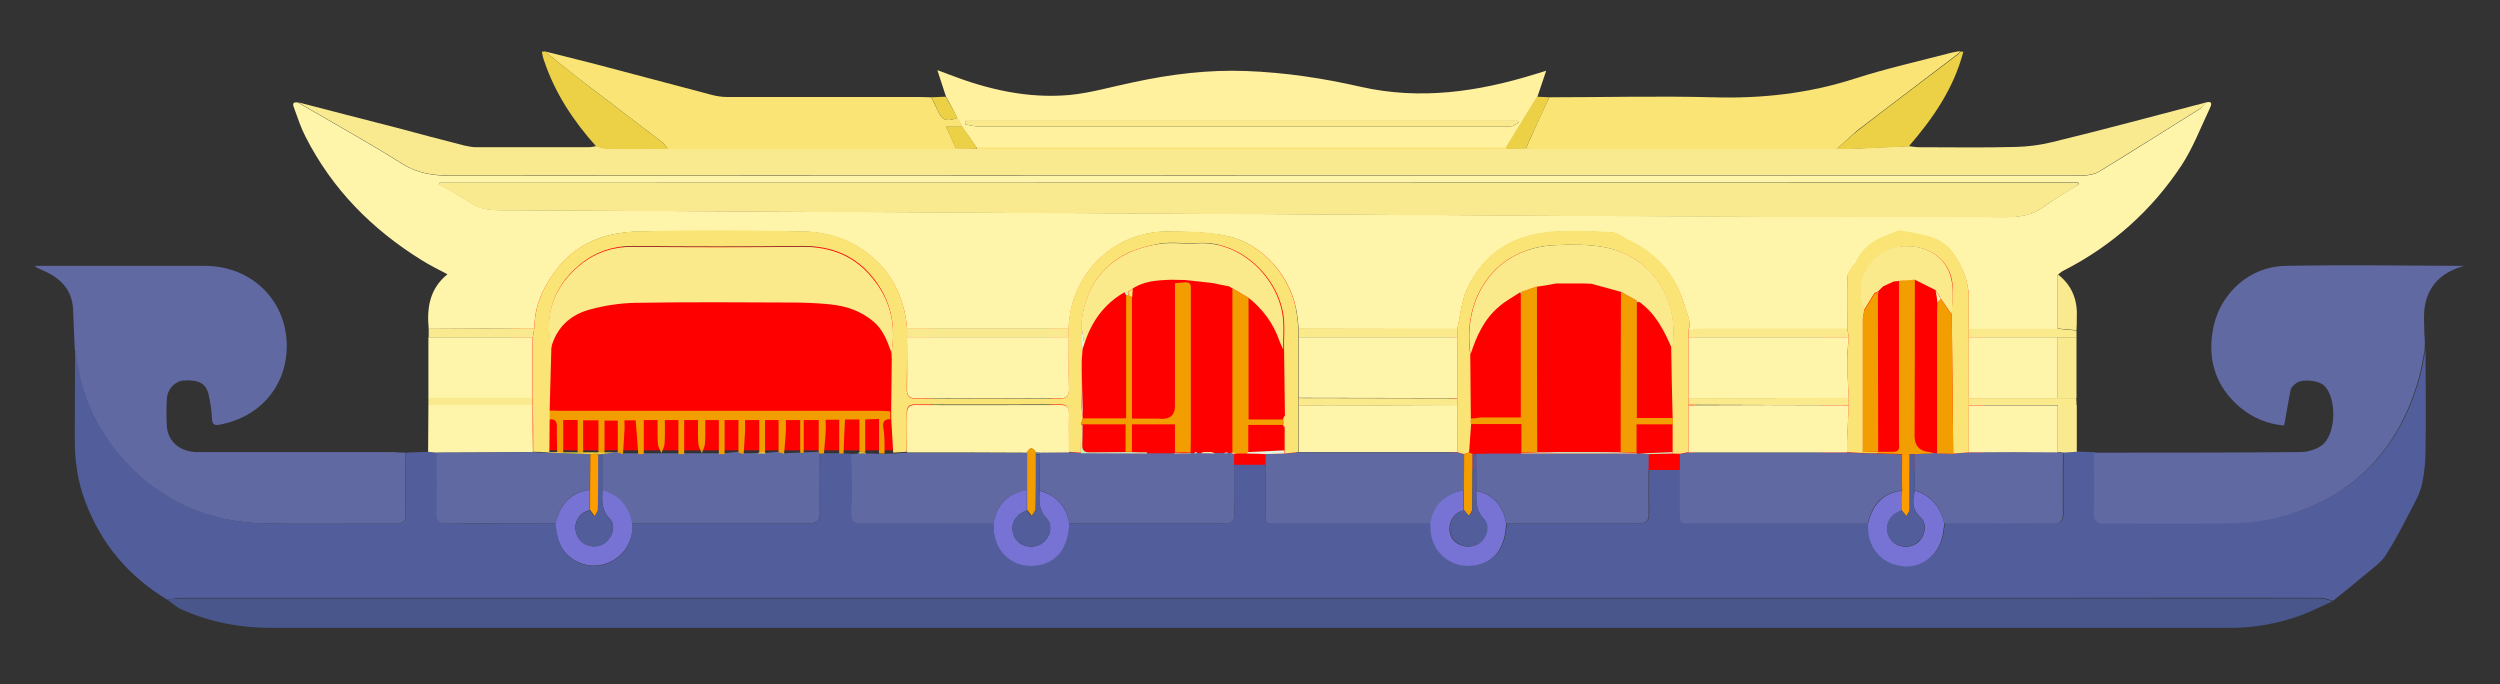 <?xml version="1.0" encoding="utf-8"?>
<!-- Generator: Adobe Illustrator 27.6.1, SVG Export Plug-In . SVG Version: 6.00 Build 0)  -->
<svg version="1.1" id="Layer_1" xmlns="http://www.w3.org/2000/svg" xmlns:xlink="http://www.w3.org/1999/xlink" x="0px" y="0px"
	 viewBox="0 0 866 237" style="enable-background:new 0 0 866 237;" xml:space="preserve">
<rect x="0" y="0" width="866" height="237" fill="#333333" stroke="none"/>
<style type="text/css">
	.st0{fill:#525E9B;}
	.st1{fill:#FF0000;}
	.st2{fill:#FFF5AA;}
	.st3{fill:#48568C;}
	.st4{fill:#FAEA8F;}
	.st5{fill:#6069A2;}
	.st6{fill:#FFF19E;}
	.st7{fill:#FAE475;}
	.st8{fill:#ECD147;}
	.st9{fill:#FAEA8B;}
	.st10{fill:#F39E00;}
	.st11{fill:#7773D4;}
	.st12{fill:#E0F8E0;}
	.st13{fill:#C2F1C1;}
	.st14{fill:#FF9C00;}
	.st15{fill:#8A96A0;}
</style>
<path class="st0" d="M57.9,207.7c-13.4-8.1-22.9-19.3-28.4-34.1c-2.6-6.9-3.6-13.9-3.6-21.2c0-10.4,0.1-20.9,0.1-31.3
	c0.2,0.7,0.4,1.3,0.5,2c1.7,14.1,7.4,26.4,17,36.8c12.9,14,29.2,20.9,48.1,21.4c15.2,0.3,30.3,0,45.5,0.1c2.6,0,3.5-0.9,3.5-3.5
	c-0.1-7,0-14.1,0-21.1c2.6-0.1,5.2-0.2,7.8-0.3c1,0.1,2,0.2,3,0.3c0,6.9,0.1,13.9,0,20.8c-0.1,2.9,0.9,3.8,3.8,3.8
	c12.4-0.1,24.9-0.1,37.3-0.1c0.2,1.3,0.3,2.6,0.5,3.9c0.8,5.5,4.9,9.5,10.4,10.6c7.6,1.5,16.4-4.5,15.6-14.5c20.4,0,40.9-0.1,61.3,0
	c2.9,0,3.8-0.9,3.8-3.8c-0.2-6.8,0-13.6,0-20.4c0.4,0,0.9,0,1.3-0.1c1.8,0,3.5,0,5.2,0c0.5,0,1,0,1.5,0c0.9,0.1,1.8,0.1,2.7,0.2
	c0,6.7,0.2,13.4,0,20.1c-0.1,3,0.9,4,3.9,4c15.1-0.1,30.3,0,45.4,0c0,0.6,0.1,1.2,0.1,1.8c0.3,8.5,7.4,14.2,15.7,12.6
	c6.4-1.2,10.2-6.4,10.5-14.4c17.9,0,35.8-0.1,53.6,0c2.8,0,3.7-0.9,3.6-3.6c-0.2-6.8-0.1-13.6-0.1-20.5c0.3-0.1,0.6-0.1,1-0.2
	c1.1,0,2.2,0,3.3,0c2.2,0.1,4.4,0.1,6.6,0.2c0,6.6,0,13.2,0,19.9c0,4.2,0,4.2,4.2,4.2c17.7,0,35.3,0,53,0c0,0.6,0,1.2,0.1,1.8
	c0.2,8.4,7.5,14.2,15.8,12.6c6.5-1.2,10.1-6.2,10.4-14.4c15.2,0,30.5-0.1,45.7,0c2.7,0,3.7-0.8,3.7-3.6c-0.2-6.8,0-13.6,0-20.4
	c2.8-0.1,5.6-0.1,8.5-0.2c0.8,0,1.6,0.1,2.4,0.1c0,6.6,0,13.3,0,19.9c0,4.2,0,4.2,4.2,4.2c20.3,0,40.6,0,60.9,0c0,0.5,0,1,0,1.5
	c0.2,7.4,5.5,12.9,12.8,13.2c6.8,0.3,12.2-4.6,13.2-11.8c0.1-1,0.3-2,0.4-3c12.5,0,25.1-0.1,37.6,0.1c2.6,0,3.5-0.8,3.5-3.5
	c-0.1-7,0-14.1,0-21.1l4.8-0.3c2,0.1,4,0.2,6,0.2c0,6.9,0.1,13.9,0,20.8c-0.1,2.9,0.8,3.9,3.8,3.8c14.5-0.1,28.9,0,43.4-0.1
	c4.5-0.1,9.1-0.4,13.4-1.3c27.5-5.9,44.8-22.7,52.2-49.8c0.8-3,1.2-6.1,1.8-9.1c0,11.6,0.2,23.3,0,34.9c0,4.1-0.4,8.2-1.3,12.2
	c-0.7,3-2.3,5.9-3.8,8.7c-2.7,5.2-5.4,10.5-8.6,15.5c-1.5,2.4-4,4.2-6.2,6c-4,3.4-8.1,6.6-12.1,9.9c-1.4-0.3-2.8-1-4.2-1
	c-31.9-0.1-63.8,0-95.8,0c-48.1,0-96.2,0-144.3,0H275.4c-60.9,0-121.7,0-182.6,0c-10.3,0-20.7,0-31,0
	C60.5,207.3,59.2,207.5,57.9,207.7L57.9,207.7z"/>
<rect x="177.9" y="85.4" class="st1" width="144.8" height="70.6"/>
<rect x="364" y="84.9" class="st1" width="84.9" height="76.1"/>
<rect x="502.6" y="86.7" class="st1" width="84.9" height="76.1"/>
<rect x="631.2" y="86.5" class="st1" width="55.8" height="76.1"/>
<path class="st2" d="M764.1,35.5c2.7-0.7,1.8,1.1,1.3,2.2c-3.1,6.5-5.7,13.4-9.6,19.4c-10.4,15.8-24.2,28.1-41.1,36.7
	c-0.7,0.3-1.2,0.9-1.9,1.4c0,6.3,0,12.5,0,18.8c-10.3,0-20.5,0-30.8,0c0-3.6,0-7.2,0-10.8c0-5.5-2.2-10.5-5.1-14.9
	c-4.1-6.4-11.5-6.8-18.1-8.1c-1.6-0.3-3.5,0.9-5.1,1.5c-4.7,1.7-8.5,4.5-10.7,9.1c-0.4,0.8-1.1,1.4-1.6,2.1c-0.6,1-1.5,2.2-1.5,3.3
	c-0.1,5.9,0,11.9,0,17.8c-17,0-33.9,0-50.9,0c-1.4,0-2.8,0.4-4.1,0.6c1.1-3.2-0.6-5.8-1.4-8.8c-3.1-10.5-9.6-17.8-19.3-22.5
	c-2-0.9-3.9-2.6-5.9-2.7c-6.4-0.4-12.8-0.6-19.2-0.3c-14.1,0.7-25,6.9-31,20.1c-1.9,4.2-2.2,9.1-3.3,13.6c-18.3,0-36.6-0.1-54.9-0.1
	c-0.2-1.7-0.4-3.4-0.6-5.1c-1.7-12.6-11.8-24.4-24.2-27c-6.7-1.4-13.7-1.5-20.6-1.6c-18.8,0-33.8,14.8-34.3,33.7
	c-18.7,0-37.4,0-56,0c-0.7-8.8-3.8-16.6-10-22.9c-7.2-7.2-16.3-10.6-26.3-10.8c-18.8-0.2-37.5-0.3-56.3,0
	c-11.8,0.2-22.2,3.9-29.6,14.2c-4.3,5.9-6.9,12.1-6.9,19.4c-12.2,0-24.4,0-36.6,0.1c-0.7-7.2,0.3-13.9,6.5-18.9
	c-3.2-1.7-6.1-3.1-8.8-4.8c-17.3-10.7-31.1-24.6-40.4-42.9c-1.6-3.1-2.7-6.5-3.9-9.8c-0.4-1-0.9-2.3,1.2-2
	c12.1,7,24.3,13.8,36.1,21.2c5.4,3.4,10.9,4.2,17.1,4.2c187-0.1,374-0.1,560.9-0.1c1.8,0,3.6,0.2,5.4,0c1.5-0.2,3.2-0.5,4.5-1.3
	c11.8-7.2,23.5-14.6,35.3-22C763,36.9,763.5,36.1,764.1,35.5L764.1,35.5z M152.3,63.3c-0.1,0.2-0.1,0.3-0.2,0.5
	c3.5,2,7.1,3.9,10.5,6.2c3.4,2.4,7.1,2.8,11.1,2.8c33.4,0.1,66.9,0.4,100.4,0.5c39.8,0.2,79.6,0.4,119.4,0.6
	c36.8,0.2,73.5,0.4,110.3,0.6c38.9,0.2,77.8,0.4,116.6,0.6c24.7,0.1,49.5-0.1,74.2,0.1c5,0,9.4-0.6,13.5-3.7c3.8-2.8,8-5.2,12-7.7
	c-0.1-0.2-0.2-0.4-0.2-0.6L152.3,63.3L152.3,63.3z"/>
<path class="st3" d="M57.9,207.7c1.3-0.1,2.6-0.4,3.8-0.4c10.3,0,20.7,0,31,0c60.9,0,121.7,0,182.6,0h288.4c48.1,0,96.2,0,144.3,0
	c31.9,0,63.8,0,95.8,0c1.4,0,2.8,0.6,4.2,1c-3.7,1.6-7.3,3.5-11.1,4.9c-7.9,2.9-16.2,4.3-24.7,4.3c-226,0-452,0-678,0
	c-11.2,0-21.8-2-32-6.7C60.7,209.9,59.4,208.7,57.9,207.7L57.9,207.7z"/>
<path class="st4" d="M764.1,35.5c-0.6,0.7-1,1.5-1.7,1.9c-11.7,7.4-23.5,14.7-35.3,22c-1.3,0.8-3,1.1-4.5,1.3c-1.8,0.2-3.6,0-5.4,0
	c-187,0-374,0-560.9,0.1c-6.1,0-11.6-0.7-17.1-4.2c-11.8-7.4-24-14.2-36.1-21.2c11.3,2.9,22.7,5.9,34.1,8.8
	c7.9,2.1,15.7,4.2,23.6,6.2c1.4,0.3,2.8,0.6,4.1,0.6c12.9,0,25.9,0,38.8,0c1,0,2-0.2,2.9-0.4c1.2,0.3,2.5,0.8,3.7,0.8
	c7,0.1,14.1,0,21.1,0c0.9,0,1.8,0.1,2.7,0.1c31.4,0,62.7,0,94.1,0c1,0,2-0.1,3-0.2c2.3,0,4.6,0,7,0.1c1.1,0,2.2,0.1,3.3,0.1
	c58,0,115.9,0,173.9,0c2.1,0,4.2-0.1,6.3-0.1l6.9-0.1c1.6,0.1,3.2,0.2,4.8,0.2c26.2,0,52.3,0,78.5,0c8.1,0,16.2-0.1,24.4-0.1
	c2.5,0,5,0.1,7.5,0c5.8-0.2,11.5-0.6,17.3-0.8c1.3,0.2,2.6,0.4,3.8,0.4c11.1,0,22.3,0.2,33.4-0.1c4.3-0.1,8.6-0.7,12.7-1.7
	C728.8,44.9,746.4,40.1,764.1,35.5L764.1,35.5z"/>
<path class="st5" d="M839.9,121.1c-0.6,3-1,6.1-1.8,9.1c-7.4,27.1-24.7,43.9-52.2,49.8c-4.4,0.9-8.9,1.2-13.4,1.3
	c-14.5,0.2-28.9,0-43.4,0.1c-2.9,0-3.8-1-3.8-3.8c0.2-6.9,0-13.9,0-20.8c23.8,0,47.6,0,71.4-0.2c2.5,0,5.5-0.8,7.5-2.3
	c5.1-3.6,5.4-16.6,0.8-20.8c-1.8-1.7-7.3-2.3-9.4-0.9c-0.9,0.6-1.9,1.5-2.1,2.4c-0.8,3.6-1.3,7.3-2,11c-0.1,0.4-0.2,0.8-0.3,1.4
	c-5.7-0.5-10.7-2.6-15-6.1c-8.9-7.4-11.8-17.1-9.4-28.3c2.5-11.4,12.3-20.6,24.7-20.9c20.7-0.4,41.4-0.1,62.1,0
	c-7,1.9-12,6-13.5,13.2c-0.7,3.4-0.3,7-0.3,10.5C840,117.6,840,119.3,839.9,121.1L839.9,121.1z"/>
<path class="st5" d="M140.5,156.8c0,7-0.1,14.1,0,21.1c0.1,2.6-0.8,3.5-3.5,3.5c-15.2-0.1-30.3,0.2-45.5-0.1
	c-18.9-0.4-35.2-7.4-48.1-21.4c-9.6-10.4-15.3-22.7-17-36.8c-0.1-0.7-0.3-1.3-0.5-2c-0.2-4.7-0.4-9.4-0.6-14.1
	c-0.4-7.3-5.1-11.2-11.3-13.7c-0.7-0.3-1.4-0.6-2-1.2c1,0,2,0,3,0c18.7,0,37.4,0,56,0c16.6,0,29.1,12.7,28.3,29.2
	c-0.7,13.7-10.2,23.4-23.2,25.8c-2,0.4-2.6-0.2-2.7-2.3c-0.1-2.6-0.5-5.3-1.1-7.9c-0.8-4-3.3-5.4-8.7-5.1c-2.9,0.2-5.6,2.9-5.8,6.3
	c-0.2,3.2-0.2,6.4,0,9.6c0.4,5.4,4.7,8.9,10.6,8.9c22.6,0,45.2,0,67.8,0C137.7,156.7,139.1,156.8,140.5,156.8L140.5,156.8z"/>
<path class="st6" d="M327.7,33.5c-0.9-2.8-1.8-5.6-3-9.2c1.8,0.7,2.9,1,4,1.5c13.5,5.2,27.3,8.4,41.8,7.1c7.4-0.7,14.7-2.9,22.1-4.4
	c12.9-2.8,25.9-4.4,39.1-3.9c13.5,0.5,26.7,2.5,39.8,5.5c20.5,4.6,40.5,1.7,60.2-4.4c1-0.3,2.1-0.6,3.9-1.2
	c-1.2,3.5-2.1,6.3-3.1,9.2c-3.6,5.9-7.2,11.8-10.8,17.6c-1.3,0-2.6,0-3.9,0c-59.8,0-119.6,0-179.4,0c-1.6-2.4-3.3-4.8-5-7.1
	c-0.5-1-1.1-2.1-1.7-3.1C330.4,38.3,329,35.9,327.7,33.5L327.7,33.5z M526.1,42.5c-0.1-0.2-0.2-0.4-0.3-0.6H334.5
	c0,0.4-0.1,0.8-0.2,1.2c1.5,0.2,3,0.7,4.5,0.7c60.8,0,121.5,0,182.3,0c0.9,0,1.8,0.1,2.7-0.1C524.6,43.5,525.3,42.9,526.1,42.5
	L526.1,42.5z"/>
<path class="st7" d="M636.3,51.6c-8.1,0-16.2,0.1-24.4,0.1c-26.2,0-52.3,0-78.5,0c-1.6,0-3.2-0.1-4.8-0.2c0.6-1.5,1.2-2.9,1.9-4.4
	c2-4.5,4.1-9,6.2-13.4c18.9,0,37.8-0.5,56.7,0c16.8,0.5,33.1-1.3,49.2-6.5c10.9-3.5,22.1-6,33.2-8.9c1.1-0.3,2.2-0.4,3.2-0.6
	c-0.2,0.3-0.4,0.7-0.7,0.9c-11.5,8.8-23.1,17.5-34.7,26.4C641.1,47.1,638.8,49.4,636.3,51.6L636.3,51.6z"/>
<path class="st7" d="M331.7,40.8c0.5,1,1.1,2.1,1.7,3.1c-1.7,0-3.4,0-5.7,0c1.5,3.1,2.5,5.4,3.5,7.6c-1,0.1-2,0.2-3,0.2
	c-31.4,0-62.7,0-94.1,0c-0.9,0-1.8-0.1-2.7-0.1c-0.7-0.8-1.3-1.8-2.1-2.4c-9-6.9-18-13.7-27-20.6c-4.6-3.5-9.1-7.2-13.6-10.8
	c7.1,1.8,14.2,3.5,21.3,5.4c12.1,3.2,24.2,6.4,36.3,9.6c1.8,0.5,3.7,0.8,5.6,0.8c22.2,0,44.3,0,66.5,0c1.4,0,2.8,0.1,4.2,0.1
	c0.7,1.5,1.4,2.9,2.1,4.3C326.4,41.8,327.7,42.3,331.7,40.8L331.7,40.8z"/>
<path class="st2" d="M148.4,137.9c0-7,0-14.1,0-21.1c12.1,0,24.1,0,36.1,0c0,7.1,0,14.1,0,21.1C172.5,137.9,160.4,137.9,148.4,137.9
	z"/>
<path class="st2" d="M151.3,156.8c-1-0.1-2-0.2-3-0.3c0-5.4,0.1-10.8,0.1-16.2c12,0,24.1,0,36.1,0c0,5.4,0,10.9,0.1,16.3
	C173.5,156.7,162.4,156.8,151.3,156.8L151.3,156.8z"/>
<path class="st8" d="M188.7,17.8c4.5,3.6,9,7.2,13.6,10.8c9,6.9,18,13.7,27,20.6c0.8,0.6,1.4,1.6,2.1,2.4c-7,0-14.1,0.1-21.1,0
	c-1.2,0-2.5-0.5-3.7-0.8c-7.9-8.8-14.3-18.4-18.1-29.7c-0.4-1-0.6-2.1-0.8-3.2C188,17.9,188.4,17.9,188.7,17.8L188.7,17.8
	L188.7,17.8z"/>
<path class="st8" d="M636.3,51.6c2.4-2.1,4.7-4.4,7.3-6.4c11.5-8.9,23.1-17.6,34.7-26.4c0.3-0.2,0.5-0.6,0.7-0.9l0,0
	c0.4,0,0.7,0,1.1,0c-3.3,12.7-10.5,23.1-18.9,32.8c-5.8,0.3-11.5,0.6-17.3,0.8C641.3,51.7,638.8,51.6,636.3,51.6L636.3,51.6z"/>
<path class="st4" d="M719.3,116.8c0,7,0,14.1,0,21.1c-2.2,0-4.4,0-6.5,0c0-7,0-14.1,0-21.1C715,116.8,717.1,116.8,719.3,116.8
	L719.3,116.8z"/>
<path class="st4" d="M184.6,116.8c-12.1,0-24.1,0-36.1,0c0-1,0-2,0-3c12.2,0,24.4,0,36.6-0.1C184.9,114.8,184.7,115.8,184.6,116.8
	L184.6,116.8z"/>
<path class="st9" d="M719.3,116.8c-2.2,0-4.4,0-6.5,0c-10.3,0-20.5,0-30.8,0l0-2.9c10.3,0,20.5,0,30.8,0c2.2,0.2,4.3,0.4,6.5,0.6
	C719.3,115.2,719.3,116,719.3,116.8z"/>
<path class="st4" d="M719.4,156.5c-1.6,0.1-3.2,0.2-4.8,0.3c-0.6-0.1-1.2-0.2-1.8-0.2c0-5.4,0-10.8,0-16.3h6.6
	C719.4,145.7,719.4,151.1,719.4,156.5L719.4,156.5z"/>
<path class="st4" d="M719.3,114.4c-2.2-0.2-4.3-0.4-6.5-0.6c0-6.3,0-12.5,0-18.8c4.9,3.8,6.9,8.8,6.6,14.9
	C719.4,111.4,719.4,112.9,719.3,114.4L719.3,114.4z"/>
<path class="st8" d="M536.7,33.7c-2.1,4.5-4.1,9-6.2,13.4c-0.7,1.4-1.2,2.9-1.9,4.4c-2.3,0-4.6,0.1-6.9,0.1c0-0.2,0-0.3-0.1-0.5
	c3.6-5.9,7.2-11.8,10.8-17.6C533.9,33.6,535.3,33.6,536.7,33.7z"/>
<path class="st9" d="M719.3,140.3c-2.2,0-4.4,0-6.6,0c-10.2,0-20.5,0-30.8,0c0-0.8,0-1.6,0-2.4c10.3,0,20.5,0,30.8,0
	c2.2,0,4.4,0,6.5,0C719.3,138.7,719.3,139.5,719.3,140.3z"/>
<path class="st4" d="M184.5,140.3c-12,0-24.1,0-36.1,0c0-0.8,0-1.6,0-2.5c12,0,24.1,0,36.1,0C184.5,138.7,184.5,139.5,184.5,140.3
	L184.5,140.3z"/>
<path class="st8" d="M331.7,40.8c-4,1.5-5.3,1-7-2.8c-0.6-1.5-1.4-2.9-2.1-4.3c1.7-0.1,3.4-0.1,5-0.2
	C329,35.9,330.4,38.4,331.7,40.8z"/>
<path class="st7" d="M188.8,17.9c-0.4,0-0.8,0-1.1,0C188,17.9,188.4,17.9,188.8,17.9z"/>
<path class="st7" d="M680.1,17.9c-0.4,0-0.7,0-1.1,0C679.3,17.9,679.7,17.9,680.1,17.9z"/>
<path class="st5" d="M647,181.4c-20.3,0-40.6,0-60.9,0c-4.1,0-4.2,0-4.2-4.2c0-6.6,0-13.3,0-19.9c1-0.2,2-0.4,3-0.6
	c18.3,0,36.6,0,54.9,0c1.7,0.1,3.4,0.2,5.1,0.3c1.9,0,3.7,0,5.6,0.1c2.8,0.1,5.6,0.2,8.5,0.3c0,4.2-0.1,8.4-0.1,12.5
	C652.7,170.4,648.4,174.5,647,181.4L647,181.4z"/>
<path class="st5" d="M284,157.1c0,6.8-0.1,13.6,0,20.4c0.1,2.9-0.9,3.8-3.8,3.8c-20.5-0.1-40.9,0-61.3,0c-1-6-4.4-9.8-10.3-11.4
	c0-4.2,0-8.4,0-12.7c1.8-0.2,3.6-0.5,5.4-0.7c0.6,0.2,1.2,0.4,1.8,0.5h5.3c0.6,0,1.3,0,1.9,0c4,0,7.9,0,11.9,0c0.7,0,1.3,0,2,0
	c4,0,7.9,0,11.9,0c0.7,0,1.3,0,2,0c1.6-0.2,3.2-0.3,4.8-0.5c0.6,0.2,1.2,0.3,1.8,0.5c1.6,0,3.3,0,5-0.1c0.9,0,1.9,0,2.8,0
	c1.5-0.1,2.9-0.3,4.4-0.4c0.6,0.2,1.2,0.3,1.9,0.5c4-0.2,8-0.3,12-0.5C283.7,156.8,283.9,157,284,157.1L284,157.1z"/>
<path class="st5" d="M495.6,181.4c-17.7,0-35.3,0-53,0c-4.2,0-4.2,0-4.2-4.2c0-6.6,0-13.2,0-19.9c2.2-0.1,4.4-0.1,6.6-0.2
	c1.6-0.1,3.3-0.3,4.9-0.4c18.3,0,36.6,0,55,0c0.8,0.2,1.6,0.4,2.4,0.7c0,4.1-0.1,8.3-0.1,12.4C500.7,170.9,496.6,175,495.6,181.4
	L495.6,181.4z"/>
<path class="st5" d="M427.5,157.2c0,6.8-0.1,13.7,0.1,20.5c0.1,2.7-0.8,3.7-3.6,3.6c-17.9-0.1-35.8,0-53.6,0c-1-6-4.5-9.7-10.3-11.4
	c0-4.2-0.1-8.5-0.1-12.7c0-0.2,0-0.3,0-0.5c3.4,0,6.8-0.1,10.2-0.1c1.4,0.1,2.8,0.2,4.2,0.3c7.6,0,15.3,0.1,22.9,0.1
	c1.2,0,2.5,0,3.7,0c1.9,0,3.9,0,5.8,0c2,0,3.9,0,5.8-0.1c0.3,0,0.6,0,0.9,0c0.4,0,0.8,0,1.2,0h1.2c1.6,0,3.2,0,4.8,0c1,0,2,0,3,0
	c0.4,0,0.9,0,1.3,0l1.3,0C426.8,157.1,427.2,157.2,427.5,157.2L427.5,157.2z"/>
<path class="st5" d="M344.1,181.4c-15.1,0-30.3-0.1-45.4,0c-3,0-4-0.9-3.9-4c0.2-6.7,0-13.4,0-20.1c0.8-0.1,1.7-0.2,2.5-0.2
	c0.9,0,1.9,0,2.8,0c1.5,0,2.9,0,4.4,0.1c0.6,0,1.3,0,1.9,0c1,0,2.1-0.1,3.1-0.1c1.6-0.1,3.2-0.2,4.7-0.3c13.9,0,27.7,0,41.6,0.1
	c0,4.3,0,8.6,0,13C349.1,170.8,345.3,174.6,344.1,181.4L344.1,181.4z"/>
<path class="st5" d="M571.1,157.3c0,6.8-0.1,13.6,0,20.4c0.1,2.8-0.9,3.6-3.7,3.6c-15.2-0.1-30.5,0-45.7,0c-1-6.2-4.4-9.9-10.3-11.4
	c0-4.2-0.1-8.5-0.1-12.7c2,0,4.1-0.1,6.1-0.1c2.8,0,5.6,0,8.4,0c0.3,0,0.7,0,1,0c13.4,0,26.8,0,40.2,0c0.3,0,0.7,0,1,0
	C569.1,157.2,570.1,157.3,571.1,157.3L571.1,157.3z"/>
<path class="st5" d="M151.3,156.8c11.1-0.1,22.2-0.1,33.3-0.2c1.7,0.1,3.4,0.2,5.1,0.2c4.9,0.2,9.9,0.3,14.8,0.5l-0.2,12.4
	c-6.9,0.8-10.3,5.2-11.9,11.6c-12.4,0-24.9-0.1-37.4,0.1c-2.9,0-3.9-0.9-3.8-3.8C151.4,170.7,151.3,163.7,151.3,156.8L151.3,156.8z"
	/>
<path class="st5" d="M712.8,156.6c0.6,0.1,1.2,0.2,1.8,0.2c0,7-0.1,14.1,0,21.1c0,2.6-0.9,3.5-3.5,3.5c-12.5-0.1-25.1-0.1-37.6-0.1
	c-1.3-5.7-4.5-9.7-10.2-11.5c0-4.2,0-8.4,0-12.6c2.2-0.1,4.4-0.2,6.7-0.3c0.3,0,0.7,0,1.1,0.1l5.6,0.1c1.8-0.1,3.6-0.3,5.4-0.4
	C692.2,156.6,702.5,156.6,712.8,156.6z"/>
<path class="st7" d="M507.2,157.3c-0.8-0.2-1.6-0.4-2.4-0.7c0-5.4,0-10.9,0-16.3c0-0.8,0-1.6,0-2.4c0-7,0-14.1,0-21.1c0-1,0-2,0-3
	c1-4.6,1.4-9.4,3.3-13.6c5.9-13.2,16.8-19.4,31-20.1c6.4-0.3,12.8-0.1,19.2,0.3c2,0.1,3.9,1.8,5.9,2.7c9.8,4.7,16.3,12,19.3,22.5
	c0.9,2.9,2.5,5.6,1.4,8.8c0,0.8,0,1.6,0,2.4c0,7,0,14.1,0,21.1c0,0.8,0,1.6,0,2.4c0,5.4,0,10.9,0,16.3c-1,0.2-2,0.4-3,0.6
	c-0.8,0-1.6-0.1-2.4-0.1c0-0.2,0-0.3-0.1-0.5c0-3.2,0-6.4,0-9.6c0-0.7,0-1.4,0-2.2c-0.2-8.1-0.4-16.3-0.5-24.4
	c0.2-0.4,0.4-0.7,0.5-1.1c2-16.7-8-30.8-23.9-33.7c-5.4-1-11-0.9-16.5-0.7c-21.3,0.8-32.6,18.3-29.7,37.9l0.2,22.2l0.1,0.1
	c0,0.2-0.1,0.4-0.1,0.6c0,0.4,0,0.8,0.1,1.2c-0.2,3.3-0.5,6.5-0.7,9.8C508.3,156.9,507.8,157.1,507.2,157.3L507.2,157.3z"/>
<path class="st10" d="M306.4,157.1c-0.6,0-1.3,0-1.9,0c0-3.9,0-7.9,0-12c-1.8,0.1-3.1,0.1-4.8,0.2v11.3c-0.6,0-1.3-0.1-2-0.1v-11.2
	h-5c-0.2,4-0.4,7.9-0.5,11.8c-0.5,0-1,0-1.5,0c0-3.9,0-7.8,0-11.7h-4.7c0,1.5,0.1,2.8,0,4c-0.1,2.6-0.4,5.1-0.6,7.7
	c-0.4,0-0.9,0-1.3,0.1c-0.2-0.2-0.4-0.4-0.5-0.5c0-3.8,0-7.5,0-11.2h-5.2v11.4c-0.4,0-0.8,0-1.2,0v-11.4h-5c0,1.5,0.1,2.8,0,4
	c-0.1,2.6-0.4,5.1-0.6,7.7c-0.6-0.2-1.2-0.3-1.9-0.5c0-3.7,0-7.5,0-11.2h-4.7v11.2c-0.6,0-1.3,0.1-2,0.1v-11.3h-4.9
	c0,1.4,0,2.6,0,3.8c-0.1,2.7-0.4,5.3-0.5,8c-0.6-0.2-1.2-0.3-1.8-0.5c0-3.8,0-7.5,0-11.3h-4.8v11.8c-0.7,0-1.3,0-2,0
	c0-3.9,0-7.8,0-11.8h-4.7c0,2.9,0.1,5.5-0.1,8.2c-0.1,1.1-0.7,2.2-1.1,3.3c-0.4-1.1-1.2-2.2-1.2-3.4c-0.2-2.6-0.1-5.3-0.1-8.1H237
	v11.8c-0.7,0-1.3,0-2,0c0-3.9,0-7.8,0-11.8h-4.7c0,2.9,0.1,5.5-0.1,8.2c-0.1,1.1-0.7,2.2-1.1,3.3c-0.4-1.1-1.2-2.2-1.2-3.4
	c-0.2-2.6-0.1-5.3-0.1-8.1h-4.8v11.8c-0.6,0-1.3,0-1.9,0c-0.3-3.9-0.6-7.9-0.9-11.7h-3.9c0,1.4,0.1,2.6,0,3.7
	c-0.1,2.7-0.4,5.3-0.5,8c-0.6-0.2-1.2-0.4-1.8-0.5v0.1v-11.2h-4.6v11.2c-0.7,0-1.4,0-2.1,0v-11.3h-5.3v11.2l-1.9,0v-11.3h-5v11.3
	c-0.7,0-1.4,0-2.1-0.1c0-2.9-0.2-5.8-0.1-8.6c0.1-2.2-0.6-3.2-2.9-2.7c0-1.1,0-2.1,0-3.2c1.3,0,2.6,0.1,3.9,0.1
	c36.9,0,73.7,0,110.6,0c1.3,0,2.6,0.1,3.9,0.2c0,0.9,0,1.8,0,2.7c-1.8,0-2.6,0.6-2.5,2.6C306.5,150.8,306.4,153.9,306.4,157.1
	L306.4,157.1z"/>
<path class="st11" d="M663.3,169.9c5.7,1.8,8.9,5.8,10.2,11.5c-0.1,1-0.3,2-0.4,3c-1,7.2-6.5,12.1-13.2,11.8
	c-7.3-0.3-12.7-5.8-12.8-13.2c0-0.5,0-1,0-1.5c1.4-6.8,5.7-11,11.8-11.5c0,2.3-0.1,4.6-0.2,6.8c-1,0.6-2.2,1-3,1.8
	c-2.6,2.5-2.6,6.4-0.2,8.9c2.3,2.4,6.6,2.5,9,0.3c2.6-2.4,3.1-6.6,0.6-8.8C662,176.1,662.6,173.1,663.3,169.9L663.3,169.9z"/>
<path class="st11" d="M192.4,181.3c1.6-6.3,5-10.7,11.9-11.6c0,2.3,0,4.6,0,6.9c-0.8,0.4-1.7,0.6-2.4,1.1c-2.8,2-3.4,6-1.4,8.8
	c1.9,2.8,6,3.6,8.8,1.7c2.8-1.8,4.2-6.1,2-8.4c-3-3-2.8-6.4-2.6-10c5.8,1.6,9.2,5.4,10.3,11.4c0.8,9.9-8,16-15.6,14.5
	c-5.5-1.1-9.6-5.1-10.4-10.6C192.7,183.9,192.6,182.6,192.4,181.3L192.4,181.3z"/>
<path class="st11" d="M511.4,170c5.9,1.4,9.3,5.2,10.3,11.4c-0.3,8.2-3.9,13.2-10.4,14.4c-8.3,1.6-15.5-4.3-15.8-12.6
	c0-0.6,0-1.2-0.1-1.8c1-6.4,5.1-10.4,11.6-11.6c0,2.3,0,4.7,0,7c-0.6,0.2-1.1,0.4-1.7,0.6c-3,1.7-4.1,5.9-2.4,8.9
	c1.7,2.9,6,3.9,9,2.2c3-1.8,4.4-6.3,1.9-8.8C511.1,176.6,511.3,173.4,511.4,170L511.4,170z"/>
<path class="st11" d="M344.1,181.4c1.2-6.7,4.9-10.5,11.6-11.6c0,2.3,0,4.6,0,7c-4.2,1.5-6,5.1-4.4,8.9c1.4,3.3,5.6,4.6,9,2.9
	c3.3-1.7,4.8-6.3,2.1-9.2c-2.8-2.9-2.4-6.1-2.3-9.4c5.8,1.6,9.3,5.4,10.3,11.4c-0.3,8-4,13.2-10.5,14.4c-8.3,1.6-15.4-4.1-15.7-12.6
	C344.2,182.6,344.2,182,344.1,181.4L344.1,181.4z"/>
<path class="st10" d="M431.8,157.1c-1.1,0-2.2,0-3.3,0c-0.5-0.1-1.1-0.1-1.6-0.2c0-19,0-37.9,0-56.9c1.9,1,3.7,2.1,5.6,3.1v42.2h12
	c0,0.4,0.1,0.9,0.1,1.3c0,0.2-0.1,0.4-0.1,0.6h-12.1v9.6C432.1,156.8,432,156.9,431.8,157.1L431.8,157.1z"/>
<path class="st12" d="M431.8,157.1c0.2-0.2,0.4-0.3,0.5-0.5c4.2-0.2,8.4-0.4,12.6-0.6c0,0.4,0,0.7,0,1.1c-2.2,0.1-4.4,0.1-6.6,0.2
	C436.2,157.2,434,157.1,431.8,157.1L431.8,157.1z"/>
<path class="st13" d="M579.4,156.6c0,0.2,0.1,0.3,0.1,0.5c-2.8,0.1-5.6,0.1-8.5,0.2c-1-0.1-2-0.1-3-0.2
	C571.8,156.9,575.6,156.8,579.4,156.6L579.4,156.6z"/>
<path class="st2" d="M426.8,156.8c0.5,0.1,1.1,0.1,1.6,0.2c-0.3,0.1-0.6,0.1-1,0.2c-0.3-0.1-0.6-0.2-1-0.2
	C426.6,156.9,426.7,156.9,426.8,156.8L426.8,156.8z"/>
<path class="st4" d="M152.3,63.3h567.5c0.1,0.2,0.2,0.4,0.2,0.6c-4,2.6-8.2,4.9-12,7.7c-4.1,3.1-8.6,3.7-13.5,3.7
	c-24.7-0.2-49.5,0-74.2-0.1c-38.9-0.1-77.8-0.4-116.6-0.6c-36.8-0.2-73.5-0.4-110.3-0.6c-39.8-0.2-79.6-0.4-119.4-0.6
	c-33.4-0.2-66.9-0.4-100.4-0.5c-4,0-7.7-0.4-11.1-2.8c-3.3-2.3-7-4.1-10.5-6.2C152.1,63.7,152.2,63.5,152.3,63.3L152.3,63.3z"/>
<path class="st7" d="M445,157.1c0-0.4,0-0.7,0-1.1c0-2.6,0-5.2,0-7.8l-0.4-1.7c0-0.4-0.1-0.9-0.1-1.3c0-0.2,0-0.3,0.1-0.5
	c0.1-0.2,0.3-0.5,0.5-0.7c-0.1-7.6-0.2-15.3-0.3-22.9c-0.1-4.2,0.4-8.4-0.3-12.5C442.1,95,429,83.2,414.9,84.2
	c-4.4,0.3-8.9-0.5-13.2,0.2c-4.5,0.8-9.3,2.1-13.2,4.4c-8.7,5.2-12.9,13.5-13.9,23.4c0.1,2.9,0.3,5.9,0.4,8.8
	c-0.1,1.4-0.2,2.8-0.3,4.2c-0.1,4.7-0.2,9.4-0.2,14c0,1.7,0.4,3.5,0.5,5.2c0.1,0.1,0.1,0.3,0.1,0.4c-0.2,0.7-0.4,1.4-0.6,2l-0.1,10
	c-1.4-0.1-2.8-0.2-4.2-0.3c0-4.5-0.1-9,0-13.5c0-2-0.7-2.9-2.8-2.9c-16.8,0-33.7,0.1-50.5,0c-2.1,0-2.8,0.9-2.8,2.9
	c0.1,4.5,0,9,0,13.5c-1.6,0.1-3.2,0.2-4.7,0.3c-0.2-4-0.5-8-0.7-12c0-0.9,0-1.8,0-2.7c0.1-5.7,0.1-11.4,0.2-17.1
	c0.1-0.2,0.1-0.3,0-0.5c0-0.8-0.1-1.7-0.1-2.5c1.6-9.2-0.2-17.8-5.9-25.2c-6.2-8.2-14.8-11.7-25.1-11.6c-19.4,0.2-38.8,0.2-58.1,0
	c-8.6-0.1-15.5,2.8-21.4,8.8c-7.3,7.4-9.4,16.2-7.3,26.2c-0.2,7.2-0.4,14.5-0.6,21.7c0,1.1,0,2.1,0,3.2c0,3.8-0.1,7.6-0.1,11.4
	c-0.2,0-0.4,0.1-0.5,0.2c-1.7-0.1-3.4-0.2-5.1-0.2c0-5.4,0-10.9-0.1-16.3c0-0.8,0-1.6,0-2.4c0-7.1,0-14.1,0-21.1c0.2-1,0.3-2,0.5-3
	c0.1-7.3,2.6-13.4,6.9-19.4c7.4-10.3,17.8-13.9,29.6-14.2c18.8-0.4,37.5-0.3,56.3,0c10,0.1,19.1,3.5,26.3,10.8
	c6.3,6.3,9.3,14.1,10,22.9c0,1,0,2.1,0,3.1c0,5.9,0,11.9-0.1,17.8c0,2.4,0.7,3.4,3.2,3.4c16.6-0.1,33.1-0.1,49.7,0
	c2.6,0,3.3-1,3.2-3.4c-0.1-5.9-0.1-11.8-0.1-17.8c0-1,0-2,0-3.1c0.5-18.8,15.5-33.7,34.3-33.7c6.9,0,13.9,0.1,20.6,1.6
	c12.4,2.6,22.5,14.5,24.2,27c0.2,1.7,0.4,3.4,0.6,5.1c0,1,0,2.1,0,3.1c0,7,0,14,0,21c0,0.8,0,1.7,0,2.5c0,5.4,0,10.8,0,16.2
	C448.2,156.8,446.6,156.9,445,157.1L445,157.1z"/>
<path class="st7" d="M682,156.7c-1.8,0.1-3.6,0.3-5.4,0.4l-0.5-48.2c0-4.1,0.8-8.3,0-12.2c-1.7-7.7-9.2-12.3-17.8-11.2
	c-10.2,1.3-16.5,12.3-12.5,22.2c-0.2,1-0.5,2-0.5,2.9c0,15.3,0,30.6,0,45.9c-0.2,0.1-0.3,0.2-0.4,0.4c-1.7-0.1-3.4-0.2-5.1-0.3
	c0-1.2,0-2.4,0-3.6c0.2-4.2,0.4-8.5,0.6-12.7c0-0.8,0-1.6,0-2.5c-0.2-4.3-0.5-8.5-0.5-12.8c0-2.8,0.3-5.5,0.5-8.3
	c-0.2-1-0.3-2-0.5-3c0-5.9-0.1-11.9,0-17.8c0-1.1,0.9-2.2,1.5-3.3c0.4-0.8,1.2-1.3,1.6-2.1c2.2-4.7,6-7.4,10.7-9.1
	c1.7-0.6,3.6-1.8,5.1-1.5c6.6,1.3,14,1.7,18.1,8.1c2.8,4.4,5.1,9.3,5.1,14.9c0,3.6,0,7.2,0,10.8c0,1,0,2,0,2.9c0,7,0,14.1,0,21.1
	c0,0.8,0,1.6,0,2.4C682,145.8,682,151.2,682,156.7L682,156.7z"/>
<path class="st4" d="M370.2,113.8c0,1,0,2,0,3.1c-18.7,0-37.3,0-56,0c0-1,0-2.1,0-3.1C332.9,113.8,351.5,113.8,370.2,113.8
	L370.2,113.8z"/>
<path class="st9" d="M639.9,113.8c0.2,1,0.3,2,0.5,3c-18.5,0-37,0-55.5,0c0-0.8,0-1.6,0-2.4c1.4-0.2,2.8-0.6,4.1-0.6
	C606,113.8,622.9,113.8,639.9,113.8L639.9,113.8z"/>
<path class="st9" d="M449.9,116.8c0-1,0-2.1,0-3.1c18.3,0,36.6,0.1,54.9,0.1c0,1,0,2,0,3C486.5,116.8,468.2,116.8,449.9,116.8z"/>
<path class="st7" d="M521.7,51.1c0,0.2,0,0.3,0.1,0.5c-2.1,0-4.2,0.1-6.3,0.1c-58,0-116,0-173.9,0c-1.1,0-2.2-0.1-3.3-0.1
	c0-0.2,0.1-0.3,0.2-0.5c59.8,0,119.6,0,179.4,0C519.1,51.1,520.4,51.1,521.7,51.1L521.7,51.1z"/>
<path class="st8" d="M338.3,51c-0.1,0.2-0.1,0.3-0.2,0.5c-2.3,0-4.6,0-7-0.1c-1-2.2-2.1-4.5-3.5-7.6c2.3,0,4,0,5.7,0
	C335,46.3,336.7,48.7,338.3,51z"/>
<path class="st9" d="M526.1,42.5c-0.8,0.4-1.5,1-2.3,1.2c-0.8,0.2-1.8,0.1-2.7,0.1c-60.8,0-121.5,0-182.3,0c-1.5,0-3-0.5-4.5-0.7
	c0-0.4,0.1-0.8,0.2-1.2h191.3C526,42.1,526,42.3,526.1,42.5L526.1,42.5z"/>
<path class="st2" d="M682,137.9c0-7,0-14.1,0-21.1c10.3,0,20.5,0,30.8,0c0,7,0,14.1,0,21.1C702.5,137.9,692.3,137.9,682,137.9z"/>
<path class="st2" d="M682,156.7c0-5.4,0-10.9,0-16.3c10.2,0,20.5,0,30.8,0c0,5.4,0,10.8,0,16.3C702.5,156.6,692.3,156.6,682,156.7
	L682,156.7z"/>
<path class="st2" d="M640.4,140.4c-0.2,4.2-0.4,8.5-0.6,12.7c0,1.2,0,2.4,0,3.6c-18.3,0-36.6,0-54.9,0c0-5.4,0-10.9,0-16.3
	C603.4,140.3,621.9,140.3,640.4,140.4L640.4,140.4z"/>
<path class="st10" d="M670,157c-2.2,0.1-4.4,0.2-6.7,0.3c-0.6,0-1.2,0-1.8,0c-0.9,0-1.7,0-2.6,0c-2.8-0.1-5.6-0.2-8.5-0.3
	c0-0.2,0-0.3,0-0.5l0.1-0.1l0.1,0.1c0.8,0,1.6,0,2.4,0c1,0,2,0,3,0c2.4-0.1,1.8-2,1.8-3.4c0-18.6,0-37.2,0-55.9
	c1.8-0.1,3.6-0.3,5.5-0.4c0,18.1,0,36.1-0.1,54.2c0,3.4,1.7,5.3,5.2,5.6C669,156.7,669.5,156.9,670,157L670,157z"/>
<path class="st14" d="M658.9,157.3c0.9,0,1.7,0,2.6,0c0,6.4,0,12.7,0,19.1c0,0.8-0.7,1.6-1.1,2.4c-0.6-0.7-1.1-1.4-1.7-2.1
	c0-2.3,0.1-4.6,0.2-6.8C658.8,165.7,658.9,161.5,658.9,157.3L658.9,157.3z"/>
<path class="st8" d="M650.4,156.5c0.1,0.2,0.1,0.3,0,0.5c-1.9,0-3.7,0-5.6-0.1c0.1-0.2,0.2-0.3,0.4-0.4
	C647,156.6,648.7,156.5,650.4,156.5L650.4,156.5z"/>
<path class="st0" d="M208.7,169.9c-0.2,3.6-0.4,6.9,2.6,10c2.2,2.3,0.8,6.5-2,8.4c-2.9,1.9-6.9,1.1-8.8-1.7
	c-1.9-2.8-1.4-6.8,1.4-8.8c0.7-0.5,1.6-0.7,2.4-1.1c0.5,0.7,1,1.4,1.6,2.2c0.4-0.8,1.1-1.6,1.1-2.4c0.1-6.2,0.1-12.4,0.1-18.6
	c0.1-0.1,0.1-0.2,0.1-0.4c0.5-0.1,0.9-0.1,1.4-0.1C208.6,161.5,208.7,165.7,208.7,169.9L208.7,169.9z"/>
<path class="st8" d="M208.6,157.3c-0.5,0.1-0.9,0.1-1.4,0.1c-0.2-0.1-0.4-0.1-0.6-0.2c-0.7,0-1.4,0.1-2.2,0.1
	c-4.9-0.2-9.9-0.3-14.8-0.5c0.2-0.1,0.3-0.2,0.5-0.2c1,0,2,0,3.1,0c0.7,0,1.4,0,2.1,0.1c1.6,0,3.3,0,5,0c0.6,0,1.2,0,1.9,0
	c1.8,0,3.5,0,5.3,0c0.7,0,1.4,0,2.1,0c1.5,0,3.1,0,4.6,0v-0.1C212.3,156.8,210.5,157,208.6,157.3L208.6,157.3z"/>
<path class="st8" d="M264.9,156.6c0.1,0.2,0.2,0.3,0.4,0.5c-0.9,0-1.9,0-2.8,0c0.1-0.1,0.3-0.3,0.5-0.4
	C263.6,156.6,264.2,156.6,264.9,156.6L264.9,156.6z"/>
<path class="st2" d="M449.9,156.6c0-5.4,0-10.8,0-16.2c18.3,0,36.6,0,54.9-0.1c0,5.4,0,10.9,0,16.3
	C486.5,156.6,468.2,156.6,449.9,156.6L449.9,156.6z"/>
<path class="st10" d="M507.1,176.7c0-2.3,0-4.7,0-7c0-4.1,0.1-8.3,0.1-12.4c0.5-0.2,1-0.4,1.6-0.6c0.4,0.2,0.9,0.4,1.3,0.5
	c0,6.4,0,12.7-0.1,19.1c0,0.8-0.8,1.6-1.1,2.4C508.2,178.1,507.7,177.4,507.1,176.7L507.1,176.7z"/>
<path class="st2" d="M314.2,156.7c0-4.5,0-9,0-13.5c0-2,0.7-2.9,2.8-2.9c16.8,0.1,33.7,0,50.5,0c2.1,0,2.8,0.8,2.8,2.9
	c-0.1,4.5,0,9,0,13.5c-3.4,0-6.8,0.1-10.2,0.1c-0.4-0.1-0.9-0.1-1.3-0.1c-1.1-1.7-2-1.9-3,0.1C341.9,156.7,328.1,156.7,314.2,156.7
	L314.2,156.7z"/>
<path class="st0" d="M360.1,170c-0.1,3.3-0.4,6.4,2.3,9.4c2.7,2.9,1.2,7.5-2.1,9.2c-3.4,1.7-7.5,0.3-9-2.9c-1.7-3.8,0.1-7.4,4.4-8.9
	c0.5,0.7,1.1,1.4,1.6,2.1c0.4-0.8,1.2-1.6,1.2-2.4c0.1-6.4,0.1-12.8,0.2-19.1c0.4,0,0.8,0,1.2,0C360,161.5,360,165.8,360.1,170
	L360.1,170z"/>
<path class="st13" d="M397.3,156.7c0,0.1,0,0.3,0,0.4c-7.6,0-15.3-0.1-22.9-0.1c0-3.3,0.1-6.7,0.1-10c0.2,0,0.4,0.1,0.5,0.2
	c0,2.3,0,4.6-0.1,6.9c-0.1,1.9,0.8,2.7,2.7,2.6c4.1-0.1,8.2,0,12.3-0.1c0.7,0,1.5,0,2.2,0C393.9,156.7,395.6,156.7,397.3,156.7
	L397.3,156.7z"/>
<path class="st2" d="M406.8,157.1c0-0.1,0.1-0.2,0.3-0.3c1.8,0.1,3.6,0.1,5.4,0.2l0.2,0.1C410.7,157,408.8,157,406.8,157.1
	L406.8,157.1z"/>
<path class="st2" d="M416.1,157c0.2-0.1,0.4-0.3,0.6-0.4c1,0,2,0,3,0c0.4,0.1,0.8,0.3,1.2,0.5C419.3,157,417.7,157,416.1,157
	L416.1,157z"/>
<path class="st2" d="M414.2,156.5c0.2,0.2,0.4,0.3,0.6,0.5c-0.4,0-0.8,0-1.2,0C413.8,156.9,414,156.7,414.2,156.5z"/>
<path class="st2" d="M425.1,156.6c0,0.1,0.1,0.3,0.1,0.4c-0.4,0-0.9,0-1.3,0C424.3,156.9,424.7,156.7,425.1,156.6L425.1,156.6z"/>
<path class="st15" d="M360,157.2c-0.4,0-0.8,0-1.2,0c0-0.2,0-0.4,0-0.6c0.4,0.1,0.9,0.1,1.3,0.1C360,156.9,360,157.1,360,157.2
	L360,157.2z"/>
<path class="st10" d="M358.8,156.6c0,0.2,0,0.4,0,0.6c0,6.4,0,12.8-0.2,19.1c0,0.8-0.8,1.6-1.2,2.4c-0.5-0.7-1.1-1.4-1.6-2.1
	c0-2.3,0-4.6,0-7c0-4.3,0-8.6,0-13C356.7,154.7,357.7,154.9,358.8,156.6L358.8,156.6z"/>
<path class="st8" d="M299.6,156.7c0.2,0.1,0.3,0.2,0.5,0.4c-0.9,0-1.9,0-2.8,0c0.1-0.2,0.2-0.3,0.4-0.5
	C298.3,156.6,299,156.6,299.6,156.7L299.6,156.7z"/>
<path class="st0" d="M510.1,157.3c0.4,0,0.8,0,1.3,0c0,4.2,0.1,8.5,0.1,12.7c-0.1,3.4-0.3,6.7,2.5,9.6c2.5,2.5,1.1,7.1-1.9,8.8
	c-3,1.8-7.3,0.8-9-2.2c-1.8-3-0.6-7.2,2.4-8.9c0.5-0.3,1.1-0.4,1.7-0.6c0.6,0.7,1.1,1.4,1.7,2.1c0.4-0.8,1.1-1.6,1.1-2.4
	C510.1,170,510.1,163.7,510.1,157.3L510.1,157.3z"/>
<path class="st13" d="M566.9,156.9l0.2,0.2c-13.4,0-26.8,0-40.2,0l0.2-0.2c1.8-0.1,3.7-0.1,5.5-0.2c2.2,0,4.4,0,6.5-0.1
	c1.8,0,3.7,0,5.5,0h4.1c0.8,0,1.7,0,2.5,0c3.4,0,6.8,0,10.2,0.1C563.2,156.8,565,156.8,566.9,156.9L566.9,156.9z"/>
<path class="st13" d="M517.5,157.1c2.8,0,5.6,0,8.4,0C523,157.1,520.3,157.1,517.5,157.1z"/>
<path class="st14" d="M204.5,157.3c0.7,0,1.4-0.1,2.2-0.1c0.2,0.2,0.3,0.4,0.5,0.6c0,6.2,0,12.4-0.1,18.6c0,0.8-0.8,1.6-1.1,2.4
	c-0.5-0.7-1-1.4-1.6-2.2c0-2.3,0-4.6,0-6.9C204.4,165.6,204.5,161.5,204.5,157.3z"/>
<path class="st10" d="M671,157.1c0-16.2,0-32.5,0-48.7c0-1.2,0.1-2.4,0.1-3.6c0.4-0.4,0.8-0.9,1.2-1.3c1.3,1.8,2.5,3.7,3.8,5.5
	l0.5,48.2C674.7,157.1,672.9,157.1,671,157.1L671,157.1z"/>
<path class="st0" d="M658.7,176.7c0.6,0.7,1.1,1.4,1.7,2.1c0.4-0.8,1.1-1.6,1.1-2.4c0.1-6.4,0-12.7,0-19.1c0.6,0,1.2,0,1.8,0
	c0,4.2,0,8.4,0,12.6c-0.7,3.2-1.3,6.2,1.7,9c2.5,2.3,2,6.5-0.6,8.8c-2.4,2.2-6.7,2.1-9-0.3c-2.4-2.5-2.4-6.4,0.2-8.9
	C656.5,177.7,657.6,177.3,658.7,176.7L658.7,176.7z"/>
<path class="st2" d="M584.9,116.8c18.5,0,37,0,55.5,0c-0.2,2.8-0.6,5.5-0.5,8.3c0,4.3,0.3,8.5,0.5,12.8c-18.5,0-37,0-55.5,0.1
	C584.9,130.9,584.9,123.8,584.9,116.8z"/>
<path class="st2" d="M449.9,116.8c18.3,0,36.6,0,54.9,0c0,7,0,14.1,0,21.1c-18.3,0-36.6-0.1-54.9-0.1
	C449.9,130.9,449.9,123.9,449.9,116.8L449.9,116.8z"/>
<path class="st9" d="M509.4,122.8c-2.9-19.6,8.4-37.1,29.7-37.9c5.5-0.2,11.1-0.3,16.5,0.7c15.9,2.9,25.9,17,23.9,33.7
	c0,0.4-0.3,0.7-0.5,1.1c-2.6-6-5.5-11.7-11-15.7c-0.3-0.2-0.7-0.3-1-0.5c-1.8-1-3.7-2-5.5-3.1c-3.4-0.9-6.8-1.9-10.2-2.8
	c-0.8,0-1.7-0.1-2.5-0.1c-1.4,0-2.8,0-4.2,0c-1.8,0-3.7,0-5.5,0c-2.2,0.4-4.4,0.8-6.6,1.1c-1.8,0.6-3.7,1.2-5.5,1.9
	c-0.2,0-0.4,0-0.5,0.1c-2.4,1.6-4.9,2.9-7.1,4.8C514.1,110.5,511.4,116.5,509.4,122.8L509.4,122.8z"/>
<path class="st10" d="M509.5,145c1.2-0.1,2.4-0.2,3.6-0.4c1.8,0,3.6,0,5.4,0h8.3v-43c0.1-0.2,0.1-0.3,0.1-0.5
	c1.8-0.6,3.7-1.2,5.5-1.9c0,19.1,0,38.2,0.1,57.4c-1.8,0.1-3.7,0.1-5.5,0.2c0-3.1,0-6.2,0-9.9c-6,0-11.7,0-17.5,0
	c0-0.4,0-0.8-0.1-1.2c0.1-0.2,0.1-0.4,0.1-0.6L509.5,145L509.5,145z"/>
<path class="st10" d="M567,104.7v40.1c4.2,0,8.3,0,12.5,0c0,0.7,0,1.4,0,2.2h-12.6c0,3.5,0,6.6,0,9.8c-1.8-0.1-3.7-0.1-5.5-0.2
	c0-18.5,0-37,0.1-55.5c1.8,1,3.7,2,5.5,3.1C566.9,104.4,566.9,104.6,567,104.7L567,104.7z"/>
<path class="st9" d="M584.9,137.9c18.5,0,37,0,55.5-0.1c0,0.8,0,1.6,0,2.5c-18.5,0-37,0-55.5-0.1
	C584.9,139.5,584.9,138.7,584.9,137.9L584.9,137.9z"/>
<path class="st9" d="M449.9,137.9c18.3,0,36.6,0.1,54.9,0.1c0,0.8,0,1.6,0,2.4c-18.3,0-36.6,0-54.9,0.1
	C449.9,139.5,449.9,138.7,449.9,137.9L449.9,137.9z"/>
<path class="st9" d="M509.6,145.2c0,0.2-0.1,0.4-0.1,0.6C509.5,145.5,509.6,145.4,509.6,145.2z"/>
<path class="st9" d="M426.9,99.9c-0.4-0.2-0.7-0.4-1.1-0.7c-2-0.4-4-0.8-6.1-1.2c-3-0.3-6.1-0.7-9.1-1c-1.7,0-3.4-0.1-5.1-0.1
	c-4.6,0.2-9.2,0.4-13.2,3.1c-0.6,0.4-1.1,0.8-1.7,1.2c-0.4,0-0.8,0.1-1.2,0.1c-7.1,4.1-11.4,10.3-13.8,17.9
	c-0.4-2.3-0.7-4.6-1.1-6.9c1-9.9,5.2-18.2,13.9-23.4c3.9-2.3,8.6-3.7,13.2-4.4c4.3-0.7,8.8,0.1,13.2-0.2c14.1-1,27.1,10.9,29.4,24.3
	c0.7,4.1,0.2,8.3,0.3,12.5c-0.4-1-0.9-1.9-1.3-3c-2.1-6.1-5.8-11.1-10.9-15.1C430.6,102,428.7,100.9,426.9,99.9L426.9,99.9z"/>
<path class="st12" d="M444.9,148.2c-0.2-0.4-0.3-0.8-0.5-1.1c0-0.2,0.1-0.4,0.1-0.6C444.7,147,444.8,147.6,444.9,148.2L444.9,148.2z
	"/>
<path class="st9" d="M308.8,122.2c-1.4-3.9-2.8-7.9-6.2-10.8c-4.5-3.8-9.8-5.5-15.4-6c-4.2-0.4-8.4-0.6-12.6-0.6
	c-18.1-0.1-36.3-0.2-54.5,0.1c-5.2,0.1-10.6,0.9-15.7,2.3c-6.8,1.8-11.6,6.2-13.5,13.3c-2.1-10-0.1-18.7,7.3-26.2
	c6-6.1,12.9-8.9,21.4-8.8c19.4,0.2,38.8,0.2,58.1,0c10.4-0.1,18.9,3.4,25.1,11.6C308.6,104.4,310.4,113,308.8,122.2L308.8,122.2z"/>
<path class="st2" d="M314.2,116.8c18.7,0,37.3,0,56,0c0,5.9-0.1,11.9,0.1,17.8c0,2.4-0.6,3.4-3.2,3.4c-16.6-0.1-33.1-0.1-49.7,0
	c-2.6,0-3.3-1-3.2-3.4C314.3,128.7,314.2,122.8,314.2,116.8L314.2,116.8z"/>
<path class="st10" d="M375.1,144.9h15c0-14.5,0-28.6,0-42.6c0.2,0,0.5-0.1,0.7-0.1c0.5,0.2,0.9,0.4,1.3,0.6v42.2h5.3
	c1.2,0,2.3,0,3.5,0c0.5,0,1,0.1,1.5,0.1c3.1,0,4.6-1.4,4.6-4.5c0-13.1,0-26.2,0-39.3v-3.2c1.5-0.1,2.5-0.2,3.6-0.3
	c2.2-0.1,1.9,1.5,1.9,2.9c0,16.4,0,32.8,0,49.2c0,2.3,0,4.6-0.1,6.9c-1.8-0.1-3.6-0.1-5.4-0.2c0-3.1,0-6.2,0-9.6h-14.9v9.5
	c-0.7,0-1.5,0-2.2,0v-9.5h-15c-0.2-0.1-0.3-0.2-0.5-0.2C374.7,146.3,374.9,145.6,375.1,144.9L375.1,144.9z"/>
<path class="st12" d="M374.7,125.2c0.1,6.4,0.2,12.8,0.4,19.3c-0.2-1.7-0.5-3.5-0.5-5.2C374.5,134.6,374.6,129.9,374.7,125.2
	L374.7,125.2z"/>
<path class="st12" d="M375.6,119.2c-0.2,0.6-0.4,1.2-0.7,1.9c-0.1-2.9-0.3-5.9-0.4-8.8C374.9,114.6,375.3,116.9,375.6,119.2
	L375.6,119.2z"/>
<path class="st9" d="M309,125.2c-0.1-0.2-0.1-0.3,0-0.5C309,124.8,309.1,125,309,125.2z"/>
<path class="st12" d="M444.5,144.6c0.1-0.2,0.3-0.5,0.5-0.7C444.8,144.2,444.6,144.4,444.5,144.6z"/>
<path class="st9" d="M676.1,108.9c-1.3-1.8-2.5-3.7-3.8-5.5c-0.6-1-1.2-1.9-1.8-2.9c-2.4-1.2-4.8-2.4-7.2-3.6
	c-1.8,0.1-3.6,0.3-5.5,0.4c-0.6,0.1-1.2,0.2-1.8,0.2c-1.2,0.6-2.5,1.1-3.7,1.7c-0.6,0.6-1.2,1.2-1.8,1.8c-0.4,0.2-0.8,0.3-1.2,0.5
	c-1.2,2-2.5,4.1-3.7,6.1c-4-9.9,2.2-20.9,12.5-22.2c8.6-1.1,16.2,3.5,17.8,11.2C676.9,100.6,676.2,104.8,676.1,108.9L676.1,108.9z"
	/>
<path class="st10" d="M645.7,107.7c1.2-2,2.5-4.1,3.7-6.1c0.4,0,0.7,0.1,1.1,0.1c0,18.3,0.1,36.6,0.1,54.8l-0.1-0.1l-0.1,0.1
	c-1.7,0-3.4,0-5.1,0.1c0-15.3,0-30.6,0-45.9C645.2,109.7,645.6,108.7,645.7,107.7L645.7,107.7z"/>
<path class="st15" d="M207.2,157.8c-0.2-0.2-0.3-0.4-0.5-0.6c0.2,0.1,0.4,0.1,0.6,0.2C207.3,157.6,207.3,157.7,207.2,157.8
	L207.2,157.8z"/>
<path class="st2" d="M670.5,100.6c0.6,1,1.2,1.9,1.8,2.9c-0.4,0.4-0.8,0.9-1.2,1.3C671,103.3,670.7,101.9,670.5,100.6L670.5,100.6z"
	/>
<path class="st13" d="M567,104.7c-0.1-0.2-0.1-0.4-0.1-0.6c0.3,0.2,0.7,0.3,1,0.5C567.6,104.7,567.3,104.7,567,104.7z"/>
<path class="st13" d="M527,101.2c0,0.2,0,0.4-0.1,0.5c-0.1-0.1-0.3-0.3-0.4-0.4C526.6,101.2,526.8,101.2,527,101.2z"/>
<path class="st7" d="M392.4,100c-0.1,0.9-0.1,1.9-0.2,2.9c-0.5-0.2-0.9-0.4-1.3-0.6c0-0.4-0.1-0.7-0.1-1.1
	C391.3,100.8,391.8,100.4,392.4,100L392.4,100z"/>
<path class="st13" d="M390.7,101.1c0,0.4,0.1,0.7,0.1,1.1c-0.2,0-0.5,0.1-0.7,0.1c-0.2-0.3-0.4-0.7-0.6-1.1
	C389.9,101.2,390.3,101.2,390.7,101.1z"/>
<path class="st8" d="M650.7,101.1c0,0.2-0.1,0.4-0.1,0.6c-0.4,0-0.7-0.1-1.1-0.1C649.8,101.5,650.2,101.3,650.7,101.1z"/>
</svg>
